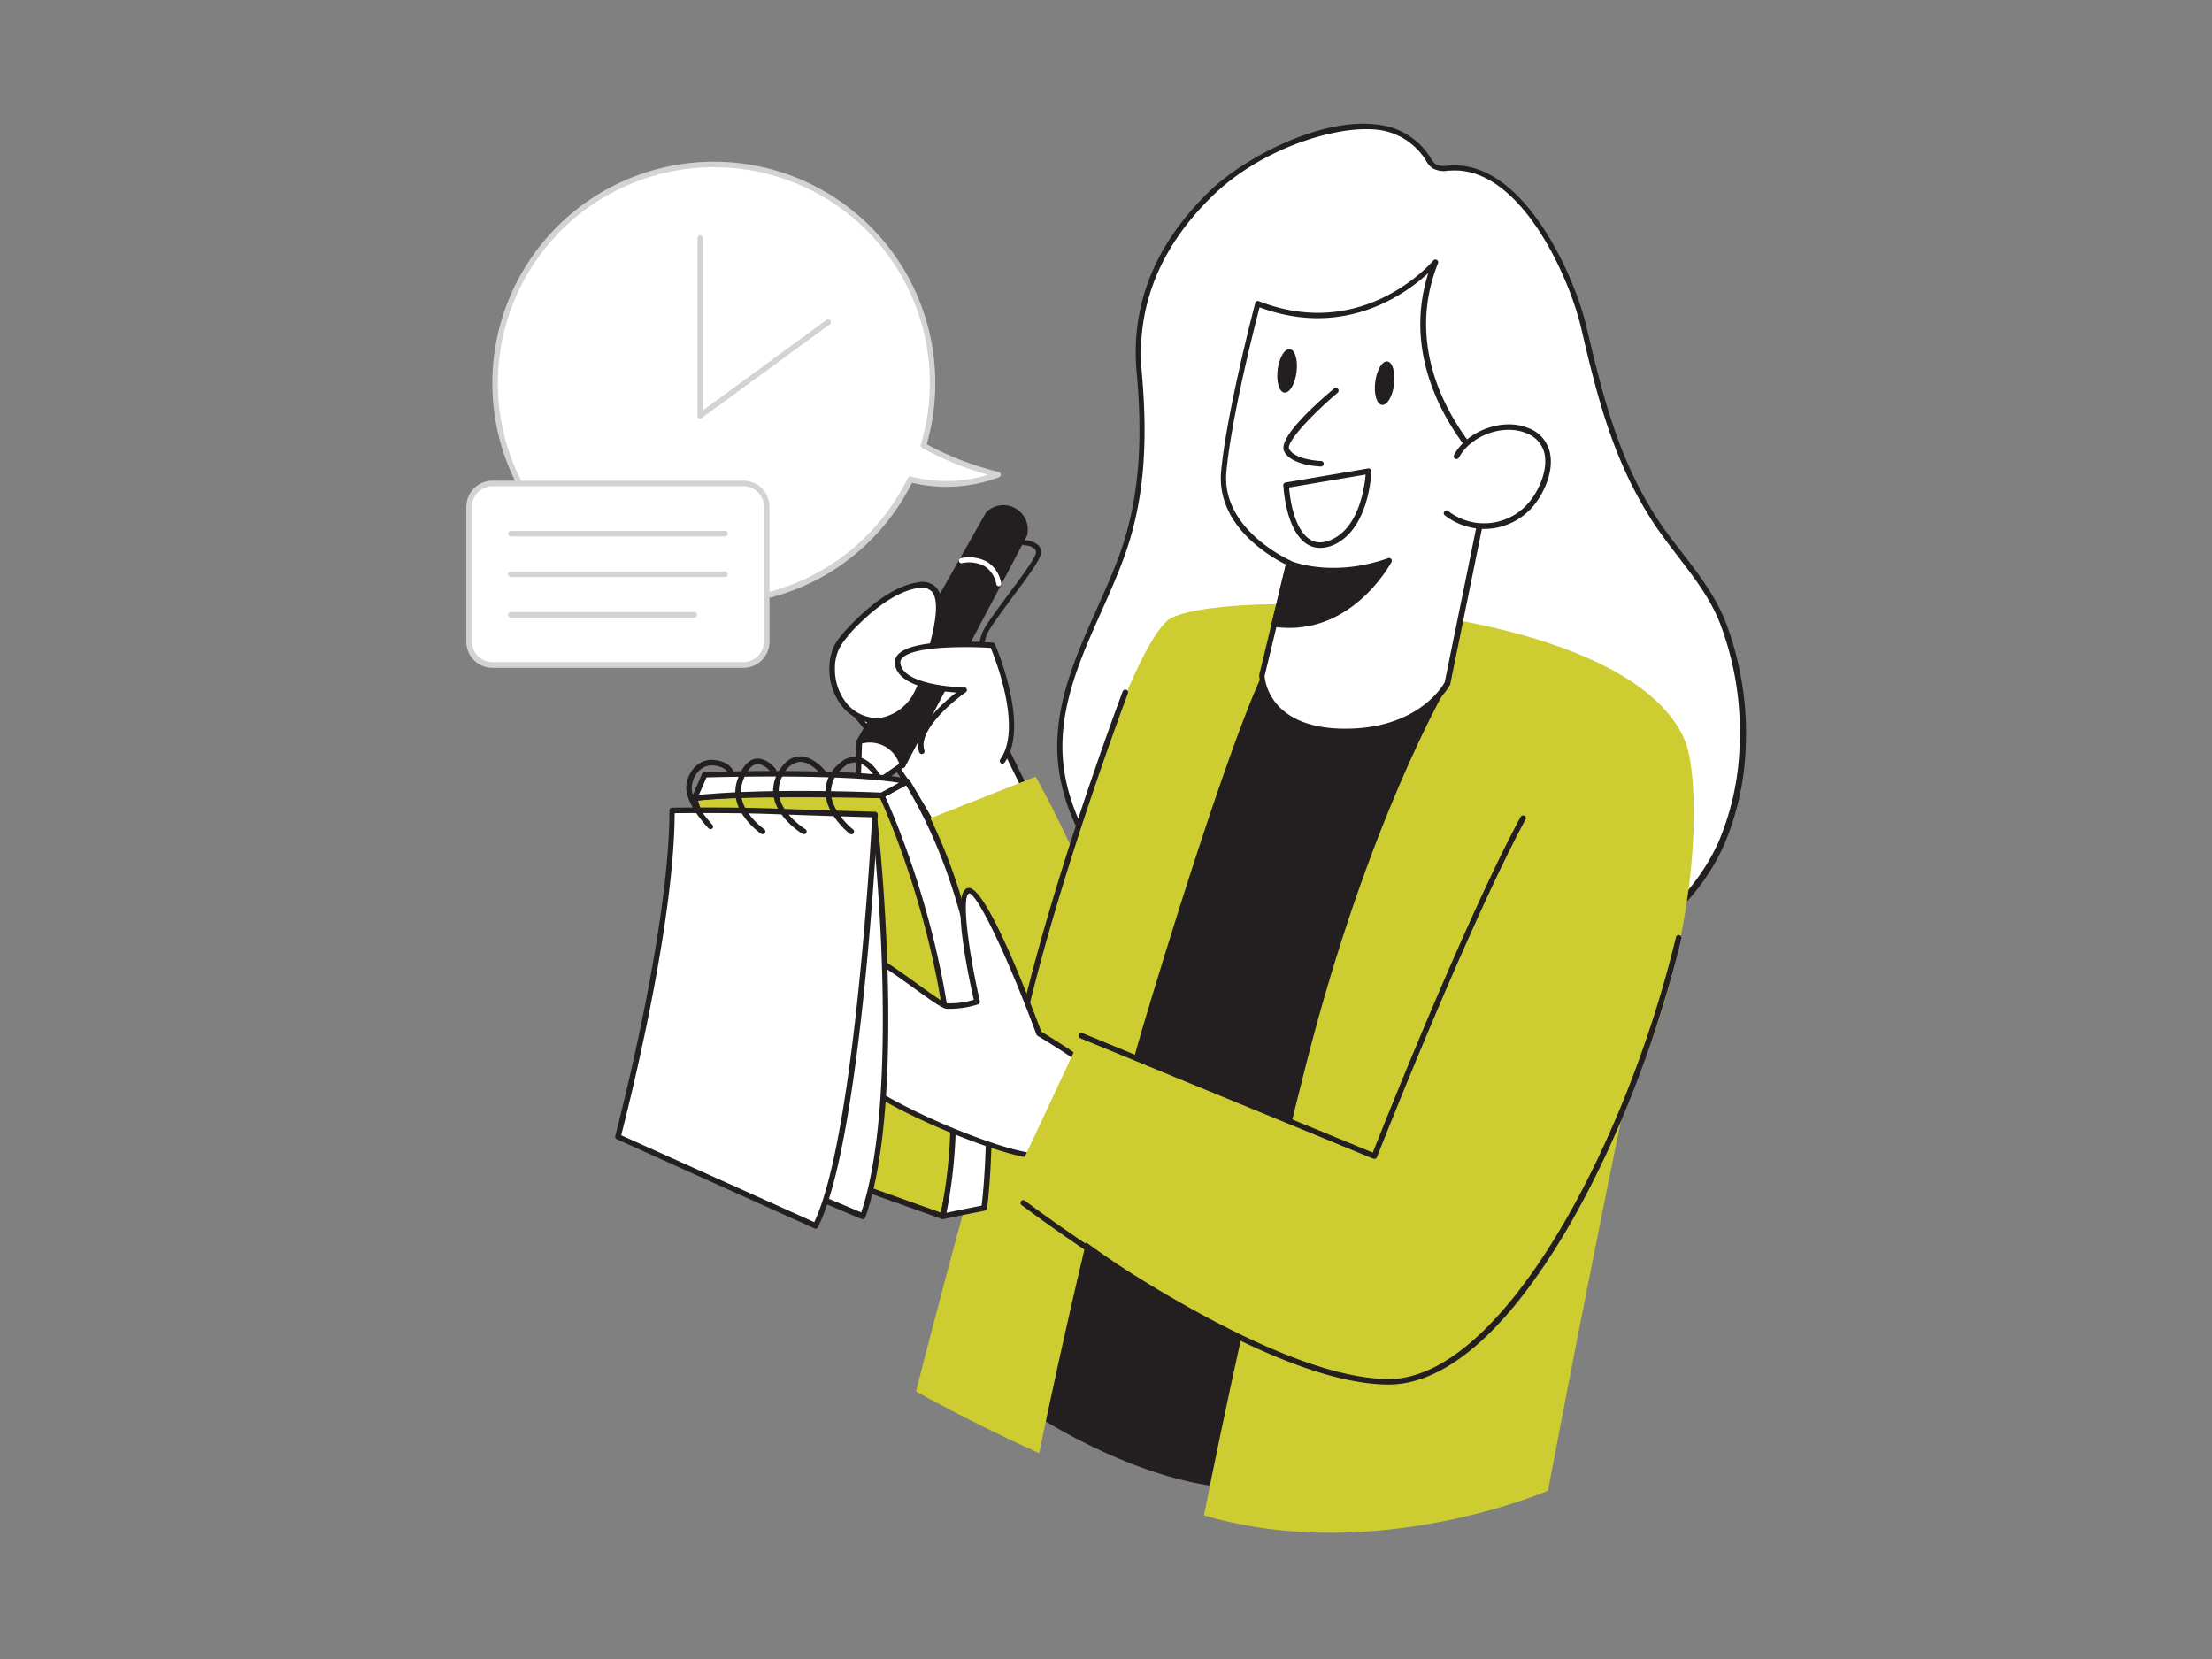 <svg xmlns="http://www.w3.org/2000/svg" viewBox="0 0 400 300"><rect x="0" y="0" width="400" height="300" fill="#808080" stroke="none"/><g id="_242_reminder_note_flatline" data-name="#242_reminder_note_flatline"><path d="M153.22,127.51s11.92,13.33,17.19,25.33l16.31-7.39-15.84-32.3Z" fill="#fff"/><path d="M170.41,153.34a.57.57,0,0,1-.18,0A.5.5,0,0,1,170,153c-5.18-11.79-17-25.07-17.1-25.2a.47.47,0,0,1-.13-.37.5.5,0,0,1,.18-.35l17.66-14.36a.53.53,0,0,1,.42-.1.53.53,0,0,1,.35.27l15.84,32.3a.53.53,0,0,1,0,.39.47.47,0,0,1-.27.28l-16.3,7.4A.78.78,0,0,1,170.41,153.34Zm-16.47-25.77c2,2.27,11.9,13.94,16.72,24.61l15.38-7L170.7,113.94Z" fill="#231f20"/><path d="M163.22,138.35l-7.83-4.29L178.71,93a3.91,3.91,0,0,1,6.57,3.59Z" fill="#231f20"/><path d="M163.22,138.85a.53.53,0,0,1-.24-.06l-7.83-4.29a.52.52,0,0,1-.24-.3.5.5,0,0,1,.05-.38l23.32-41.1.06-.09a4.41,4.41,0,0,1,7.42,4.06.42.42,0,0,1,0,.1l-22.06,41.79a.51.51,0,0,1-.29.25Zm-7.14-5,6.94,3.8,21.79-41.29a3.41,3.41,0,0,0-5.69-3.11Z" fill="#231f20"/><path d="M155.39,134.06l-.31,9.87,8.14-5.58S161.58,132.48,155.39,134.06Z" fill="#fff"/><path d="M155.08,144.43a.53.53,0,0,1-.24-.06.49.49,0,0,1-.26-.46l.32-9.86a.48.48,0,0,1,.37-.47c6.58-1.68,8.42,4.57,8.43,4.63a.49.49,0,0,1-.2.55l-8.14,5.58A.47.47,0,0,1,155.08,144.43Zm.8-10-.27,8.5,7-4.81A5.6,5.6,0,0,0,155.88,134.46Z" fill="#231f20"/><polygon points="156.85 142.72 155.15 141.78 154.07 145.06 154.73 145.42 156.85 142.72" fill="#fff"/><path d="M154.73,145.92a.53.53,0,0,1-.24-.06l-.66-.36a.5.5,0,0,1-.23-.6l1.07-3.27a.52.52,0,0,1,.29-.31.5.5,0,0,1,.43,0l1.7.94a.5.5,0,0,1,.16.74l-2.12,2.71A.53.53,0,0,1,154.73,145.92Zm.71-3.41-.68,2.06,1.33-1.7Z" fill="#231f20"/><path d="M179.15,108.62a.45.45,0,0,1-.44-.36,4.87,4.87,0,0,0-2.08-3.23,5.93,5.93,0,0,0-4.07-.59.46.46,0,0,1-.21-.89,6.82,6.82,0,0,1,4.75.7,5.68,5.68,0,0,1,2.5,3.81.47.47,0,0,1-.35.55Z" fill="#231f20"/><path d="M180.6,106a.46.46,0,0,1-.44-.36,4.89,4.89,0,0,0-2.08-3.24,6,6,0,0,0-4.07-.58.46.46,0,1,1-.21-.89,6.79,6.79,0,0,1,4.75.69,5.73,5.73,0,0,1,2.5,3.82.47.47,0,0,1-.35.55Z" fill="#fff"/><path d="M177.67,118.2a.46.46,0,0,1-.4-.23c-.1-.15-.55-1.06.33-3.48.42-1.18,2.52-4,4.74-7s4.67-6.3,4.93-7.31a1,1,0,0,0-.12-.89,2.88,2.88,0,0,0-1.94-.67.46.46,0,0,1-.45-.46.45.45,0,0,1,.46-.45h0a3.69,3.69,0,0,1,2.65,1,1.86,1.86,0,0,1,.28,1.67c-.3,1.19-2.62,4.32-5.08,7.63-2.08,2.81-4.23,5.71-4.62,6.76-.72,2-.4,2.7-.4,2.71a.44.44,0,0,1-.15.62A.48.48,0,0,1,177.67,118.2Z" fill="#231f20"/><path d="M153,114.64a11.09,11.09,0,0,0-1.66,2.31,8.66,8.66,0,0,0-.85,3.92,10.14,10.14,0,0,0,2.34,6.73,7.68,7.68,0,0,0,6.47,2.68,9.07,9.07,0,0,0,6.42-4.64,26.69,26.69,0,0,0,2.66-7.74c.72-3.08,4-13-2.36-12.08C161.21,106.54,156.08,111.17,153,114.64Z" fill="#fff"/><path d="M158.58,130.82a8.3,8.3,0,0,1-6.13-2.89,10.68,10.68,0,0,1-2.47-7.07,9.31,9.31,0,0,1,.91-4.14,12.23,12.23,0,0,1,1.74-2.41h0c2.15-2.42,7.74-8.15,13.31-9a3.56,3.56,0,0,1,3.37.93c2,2.23.65,7.5-.16,10.65-.11.43-.21.81-.28,1.12a26.92,26.92,0,0,1-2.72,7.88,9.54,9.54,0,0,1-6.8,4.88C159.1,130.8,158.84,130.82,158.58,130.82ZM153.38,115a11.15,11.15,0,0,0-1.59,2.21,8.13,8.13,0,0,0-.81,3.69,9.78,9.78,0,0,0,2.22,6.4,7.14,7.14,0,0,0,6,2.51,8.51,8.51,0,0,0,6-4.4,26.16,26.16,0,0,0,2.61-7.59c.07-.31.17-.7.28-1.14.71-2.76,2-7.9.39-9.73a2.62,2.62,0,0,0-2.48-.61c-5.25.79-10.64,6.32-12.71,8.66Z" fill="#231f20"/><path d="M166.76,135.87c-1.66-4.63,7.64-11.09,7.64-11.09s-11.34-.07-12-4.72,17.13-3.36,17.13-3.36,6.32,14.53,1.79,20.91" fill="#fff"/><path d="M181.31,138.11A.52.52,0,0,1,181,138a.51.51,0,0,1-.11-.7c4-5.61-.9-18.11-1.73-20.14-4-.26-13.88-.4-16,1.83a1.1,1.1,0,0,0-.33,1c.49,3.46,8.48,4.27,11.52,4.29a.49.49,0,0,1,.47.35.5.5,0,0,1-.19.56c-2.5,1.74-8.71,7-7.46,10.51a.5.5,0,0,1-.94.34c-1.41-3.94,4.17-8.86,6.68-10.81-3.17-.2-10.5-1.09-11.07-5.1a2.11,2.11,0,0,1,.58-1.8c2.86-3.06,15.63-2.23,17.07-2.13a.53.53,0,0,1,.43.3c.26.61,6.37,14.86,1.74,21.4A.49.49,0,0,1,181.31,138.11Z" fill="#231f20"/><path d="M187.28,140.45l-24.72,9.76s9.62,79.72,20.61,92.42,25.51-8.55,25-37.5S187.28,140.45,187.28,140.45Z" fill="#cdcd32"/><path d="M219.11,34.87c7.68-7.4,30.7-19.19,39-6.28A4.62,4.62,0,0,0,259.29,30a4.6,4.6,0,0,0,3,.32c12.68-.87,21.83,19,24.13,28.88,2.82,12.16,5.59,23.19,12.28,33.92,4,6.44,10,12.15,12.79,19.3a55.13,55.13,0,0,1,3.67,21.88,49,49,0,0,1-3.87,18.13c-5.32,11.87-16.76,20.28-29.2,24.11s-25.81,3.54-38.67,1.6c-12.19-1.84-24.45-5.25-34.44-12.46s-17.44-18.78-17.28-31.11c.16-12.12,7-22.71,11.09-33.77s4.29-22.17,3.26-33.57C204.86,54.54,210,43.68,219.11,34.87Z" fill="#fff"/><path d="M260.65,180.07a116.73,116.73,0,0,1-17.34-1.4c-14.89-2.24-25.91-6.23-34.66-12.55-10.93-7.9-17.62-20-17.47-31.51.11-8.73,3.68-16.72,7.13-24.45,1.38-3.1,2.81-6.31,4-9.49,3.47-9.44,4.47-19.73,3.23-33.36-1.11-12.23,3.35-23.26,13.25-32.8l.34.36-.34-.36c6-5.81,19.81-13.24,30-12a12.79,12.79,0,0,1,9.79,5.86l.16.25a3.42,3.42,0,0,0,.86,1.06,3.52,3.52,0,0,0,2.25.26l.42,0c13.14-.9,22.43,19.72,24.64,29.27,3,12.79,5.76,23.4,12.23,33.76,1.47,2.36,3.25,4.68,5,6.92,3,3.88,6.07,7.9,7.86,12.47a56,56,0,0,1,3.7,22.08,49.23,49.23,0,0,1-3.92,18.31c-5,11.28-15.81,20.16-29.5,24.39A72.62,72.62,0,0,1,260.65,180.07ZM246.92,23.36c-6.86,0-19,3.76-27.46,11.87h0c-9.67,9.32-14,20.08-13,32,1.25,13.78.24,24.21-3.29,33.8-1.18,3.21-2.61,6.43-4,9.54-3.41,7.64-6.94,15.54-7.05,24.06-.14,11.22,6.4,23,17.07,30.69,8.61,6.22,19.49,10.16,34.22,12.38,15.07,2.27,27.65,1.75,38.45-1.58,13.23-4.08,24-13,28.9-23.85a48.49,48.49,0,0,0,3.83-17.94A55.05,55.05,0,0,0,311,112.64c-1.73-4.44-4.78-8.4-7.72-12.22-1.73-2.26-3.53-4.6-5-7-6.55-10.49-9.36-21.18-12.35-34.07-2.15-9.28-11.07-29.34-23.6-28.5l-.4,0a4.29,4.29,0,0,1-2.89-.43,4.22,4.22,0,0,1-1.16-1.35l-.14-.24a11.88,11.88,0,0,0-9.07-5.41A15.29,15.29,0,0,0,246.92,23.36Z" fill="#231f20"/><path d="M125.58,144.32a129.14,129.14,0,0,1,3.27,60.75l41.66,14.87s11.2-45.2-11.08-76.11C159.43,143.83,134.39,143.22,125.58,144.32Z" fill="#cdcd32"/><path d="M170.51,220.44a.47.47,0,0,1-.17,0l-41.65-14.87a.51.51,0,0,1-.33-.57c6.32-32.2-3.15-60.2-3.25-60.48a.5.5,0,0,1,0-.43.49.49,0,0,1,.36-.23c8.75-1.09,33.67-.5,33.92-.5a.55.55,0,0,1,.4.21C182,174.28,171.1,219.61,171,220.06a.47.47,0,0,1-.25.32A.46.46,0,0,1,170.51,220.44Zm-41.08-15.7,40.71,14.54c1.16-5.19,9.42-46.41-11-74.95-2.57-.06-24.27-.51-32.92.42C127.57,149,135.13,175,129.43,204.74Z" fill="#231f20"/><path d="M186.72,254.94s22.84,15.48,41.7,13.51c0,0,46.55-145.38,40.73-150.41s-48,1.19-48,1.19S187,228.47,186.72,254.94Z" fill="#231f20"/><path d="M225,269.12c-18.07,0-38.39-13.62-38.6-13.77a.5.5,0,0,1-.22-.42c.25-26.23,34.06-134.76,34.4-135.85a.51.51,0,0,1,.41-.35c1.73-.25,42.53-6.2,48.45-1.07,1,.83,3.87,3.36-18,77.61-10.78,36.56-22.43,73-22.54,73.33a.52.52,0,0,1-.43.35A32.42,32.42,0,0,1,225,269.12Zm-37.82-14.45c2.39,1.57,23.4,15,40.82,13.32,18.67-58.32,44.86-146,40.78-149.58-4.43-3.83-32.71-.87-47.34,1.26C219.51,126,187.68,228.8,187.22,254.67Z" fill="#231f20"/><path d="M293.61,200.25c-8.42,41.07-13.68,69.31-13.68,69.31s-30.75,13.32-61.32,4.72l-.89-.26c3-15.29,9.51-46.28,18.45-81.5,11.12-43.81,25.41-68.21,25.41-68.21l-33.41-2.12s-5.44,10.53-20,58.47c-8.86,29.07-16.5,63.94-20.26,82.12-13-5.87-22.27-11.18-22.27-11.18s34-134.24,46.31-139.93,82.41-2.54,92.76,22.29C307.5,140.75,308.11,170.11,293.61,200.25Z" fill="#cdcd32"/><path d="M182.62,197.19h-.07a.51.51,0,0,1-.42-.57c4.06-26.85,20.72-71.14,20.89-71.59a.51.51,0,0,1,.65-.29.5.5,0,0,1,.29.65c-.17.44-16.8,44.63-20.84,71.38A.51.51,0,0,1,182.62,197.19Z" fill="#231f20"/><path d="M233.1,101.82l-4.93,20.37s.4,9.95,14.8,10.08,18.76-8.73,18.76-8.73l7.81-38.34s-18.46-16.65-10-37.77c0,0-12.55,15.14-32.1,7.51,0,0-5.17,19.44-6.17,30.38S233.1,101.82,233.1,101.82Z" fill="#fff"/><path d="M243.27,132.77H243c-14.71-.13-15.29-10.45-15.3-10.56a.59.59,0,0,1,0-.13l4.82-20a27.45,27.45,0,0,1-6-4.06c-4.16-3.72-6.13-8.14-5.7-12.77,1-10.85,6.12-30.27,6.17-30.46a.52.52,0,0,1,.26-.32.53.53,0,0,1,.41,0c19,7.41,31.41-7.21,31.53-7.36a.5.5,0,0,1,.85.5c-8.22,20.57,9.7,37.06,9.89,37.22a.49.49,0,0,1,.15.47l-7.81,38.34a.56.56,0,0,1,0,.12C262,124.13,257.59,132.77,243.27,132.77Zm-14.59-10.53c.06.91,1,9.41,14.3,9.53s17.89-7.69,18.27-8.4l7.75-38c-2-1.9-16.78-17-10.71-36-4,3.71-15.15,11.92-30.52,6.2-.84,3.21-5.12,20-6,29.76-.95,10.45,11.41,15.94,11.53,16a.48.48,0,0,1,.29.57Z" fill="#231f20"/><path d="M263.38,82.51c2.21-4.17,8.42-6.48,12.81-4.64,5.68,2.38,4,9,1,12.89a11.09,11.09,0,0,1-15.65,2" fill="#fff"/><path d="M268.42,95.65a11.69,11.69,0,0,1-7.15-2.46.5.5,0,0,1-.09-.7.49.49,0,0,1,.7-.08,10.59,10.59,0,0,0,14.95-2c1.74-2.29,3.15-5.85,2.4-8.64A5.19,5.19,0,0,0,276,78.33c-4.14-1.73-10.05.41-12.17,4.41a.5.5,0,0,1-.89-.46c2.34-4.42,8.87-6.79,13.44-4.87a6.14,6.14,0,0,1,3.82,4.15c.89,3.34-.83,7.2-2.57,9.5a11.64,11.64,0,0,1-7.74,4.49A12.1,12.1,0,0,1,268.42,95.65Z" fill="#231f20"/><path d="M241.59,70.6s-10.09,8.49-8.94,10.8,6.19,2.46,6.19,2.46" fill="#fff"/><path d="M238.84,84.36h0c-.22,0-5.35-.19-6.62-2.74s6.63-9.35,9.07-11.4a.5.5,0,0,1,.64.76c-4.7,4-9.41,9-8.81,10.2.83,1.67,4.43,2.14,5.75,2.18a.5.5,0,0,1,0,1Z" fill="#231f20"/><ellipse cx="232.76" cy="67.07" rx="3.96" ry="1.72" transform="translate(137.19 289.65) rotate(-82.84)" fill="#231f20"/><ellipse cx="250.38" cy="69.29" rx="3.96" ry="1.72" transform="translate(150.43 309.08) rotate(-82.84)" fill="#231f20"/><path d="M233.1,101.82s7.39,3.31,18.08-.46c0,0-6.93,13.49-20.75,11.48Z" fill="#231f20"/><path d="M233.18,113.54a19.69,19.69,0,0,1-2.82-.2.49.49,0,0,1-.34-.22.45.45,0,0,1-.07-.39l2.66-11a.46.46,0,0,1,.26-.33.5.5,0,0,1,.43,0c.07,0,7.36,3.18,17.72-.47a.5.5,0,0,1,.54.14.52.52,0,0,1,.07.56C251.56,101.72,245.33,113.54,233.18,113.54Zm-2.13-1.12c10.62,1.23,17-7.07,19-10.16-8.56,2.65-14.78.89-16.62.23Z" fill="#231f20"/><path d="M238.7,99.08a4.36,4.36,0,0,1-2.09-.53c-2.46-1.32-4.12-5.25-4.55-10.77a.49.49,0,0,1,.42-.53l14.92-2.54a.5.5,0,0,1,.41.12.49.49,0,0,1,.17.39c0,.4-.36,9.76-6.17,13A6.45,6.45,0,0,1,238.7,99.08Zm-5.6-10.92c.45,4.93,1.9,8.38,4,9.51,1.19.65,2.62.52,4.24-.37,4.5-2.48,5.43-9.39,5.61-11.49Z" fill="#231f20"/><path d="M178,218.43s6.13-44.19-13.95-77.11l-4.59,2.51s18.92,39.21,11.08,76.11Z" fill="#fff"/><path d="M170.51,220.44a.49.49,0,0,1-.36-.15.47.47,0,0,1-.13-.45c7.71-36.31-10.85-75.4-11-75.79a.5.5,0,0,1,.21-.65l4.59-2.52a.5.5,0,0,1,.67.18c19.94,32.69,14.07,77,14,77.44a.5.5,0,0,1-.4.42l-7.46,1.51Zm-10.43-76.39c2,4.36,18,40.89,11.07,75.25l6.36-1.29c.51-4.21,4.86-45.22-13.67-76ZM178,218.43h0Z" fill="#231f20"/><path d="M195.14,191.74c-.79-1-7.3-4.86-7.3-4.86s-9.91-26.59-12.78-25.81,1.57,20.08,1.57,20.08a17.22,17.22,0,0,1-5.48.78c-2.08-.26-15.9-12.51-16.94-9.13s-2.87,16.95,0,21.38S181.06,209,187.84,209" fill="#fff"/><path d="M187.84,209.54h0c-6.62,0-30.9-10.23-34-15.09-3-4.57-1.18-18.13-.06-21.79a1.24,1.24,0,0,1,.83-.86c1.78-.6,5.83,2.17,11.34,6.16,2.21,1.59,4.7,3.39,5.32,3.47a14.93,14.93,0,0,0,4.82-.64c-1.16-5.1-4.1-19.38-1.11-20.2s10.25,17.74,13.31,25.95c1.14.69,6.51,4,7.28,4.88a.49.49,0,0,1-.07.7.49.49,0,0,1-.7-.06c-.53-.65-4.68-3.26-7.17-4.75a.49.49,0,0,1-.21-.26c-5.89-15.79-10.88-25.49-12.16-25.49h0c-1.43.39-.16,10.38,1.93,19.47a.5.5,0,0,1-.35.59,16.93,16.93,0,0,1-5.68.8c-.82-.1-2.64-1.39-5.77-3.65-3.59-2.59-9-6.51-10.45-6a.28.28,0,0,0-.18.21c-1.06,3.44-2.81,16.71-.06,21s26.3,14.58,33.21,14.63a.5.5,0,0,1,.5.5A.51.51,0,0,1,187.84,209.54Z" fill="#231f20"/><path d="M277.17,132.71c-1.61.43-32.33,67.07-35.33,70.85s-46.26-16.31-46.26-16.31L183,214.13s48.42,42.28,73.29,31.71,32.42-45.3,35.44-62.67S299.38,126.88,277.17,132.71Z" fill="#cdcd32"/><path d="M159.43,143.83s-20.16-1-33.85.49l1.85-4.23s27-.86,36.59,1.23Z" fill="#fff"/><path d="M125.58,144.82a.48.48,0,0,1-.4-.2.5.5,0,0,1-.06-.5l1.85-4.23a.5.5,0,0,1,.44-.3c1.11,0,27.14-.84,36.72,1.24a.51.51,0,0,1,.39.42.49.49,0,0,1-.26.51l-4.59,2.51a.4.4,0,0,1-.26.06c-.2,0-20.29-.94-33.78.49Zm2.18-4.24-1.38,3.16c12.93-1.25,31.15-.49,32.93-.41l3.25-1.78C152.78,139.94,130.67,140.5,127.76,140.58Z" fill="#231f20"/><path d="M158.24,148.63s5.6,49.19-2.21,71.31l-39.51-16.63s7.8-19.68,6-56Z" fill="#fff"/><path d="M156,220.44a.43.43,0,0,1-.19,0l-39.51-16.63a.51.51,0,0,1-.27-.65c.07-.19,7.74-20,6-55.77a.54.54,0,0,1,.15-.38.43.43,0,0,1,.37-.14l35.67,1.3a.5.5,0,0,1,.48.44c.06.5,5.53,49.56-2.22,71.54a.55.55,0,0,1-.27.29A.52.52,0,0,1,156,220.44ZM117.16,203l38.58,16.24c7-20.89,2.56-65.31,2-70.16l-34.7-1.27C124.59,180.51,118.28,199.87,117.16,203Z" fill="#231f20"/><path d="M158.24,147.32s-3,59-10.76,74.36l-35.74-16.11s9.82-36.95,9.82-59c0,0,10.62-.14,18.46.16C146.65,147,158.24,147.32,158.24,147.32Z" fill="#fff"/><path d="M147.48,222.18a.54.54,0,0,1-.21-.05L111.53,206a.5.5,0,0,1-.27-.59c.09-.37,9.8-37.14,9.8-58.86a.5.5,0,0,1,.49-.5c.11,0,10.72-.14,18.49.16,6.55.26,18.1.58,18.21.58a.51.51,0,0,1,.35.17.48.48,0,0,1,.14.36c-.12,2.41-3.06,59.28-10.82,74.55A.48.48,0,0,1,147.48,222.18Zm-35.15-16.89L147.24,221c7.13-14.93,10.16-67.44,10.47-73.21-2.32-.07-11.94-.35-17.71-.57-6.78-.26-15.77-.19-18-.17C121.92,167.72,113.39,201.2,112.33,205.29Z" fill="#231f20"/><path d="M153.91,150.84a.5.5,0,0,1-.31-.1c-.17-.14-4.22-3.41-4.34-7.44a6.61,6.61,0,0,1,2.47-5.19,4,4,0,0,1,3.47-1.2c2.45.42,4,3.32,4.09,3.44a.49.49,0,0,1-.2.67.51.51,0,0,1-.68-.2s-1.41-2.59-3.38-2.93a3.1,3.1,0,0,0-2.63,1,5.67,5.67,0,0,0-2.14,4.42c.11,3.56,3.93,6.65,4,6.68a.5.5,0,0,1-.31.89Z" fill="#231f20"/><path d="M145.36,150.84a.48.48,0,0,1-.26-.07c-.17-.1-4.17-2.53-5.1-6.27a6.52,6.52,0,0,1,.87-5.09c1-1.67,2.24-2.56,3.64-2.64,2.56-.12,4.67,2.56,4.76,2.67a.51.51,0,0,1-.1.7.5.5,0,0,1-.7-.09s-1.9-2.39-3.91-2.28a3.78,3.78,0,0,0-2.83,2.16,5.56,5.56,0,0,0-.76,4.33c.82,3.33,4.61,5.63,4.64,5.66a.49.49,0,0,1-.25.92Z" fill="#231f20"/><path d="M137.9,150.84a.46.46,0,0,1-.28-.08c-.26-.18-6.22-4.33-4.25-9.8.82-2.28,1.91-3.54,3.26-3.75,2-.3,3.58,1.78,3.65,1.87a.51.51,0,0,1-.1.7.52.52,0,0,1-.7-.09s-1.33-1.71-2.7-1.49c-.94.15-1.79,1.22-2.47,3.1-1.71,4.75,3.81,8.59,3.87,8.63a.5.5,0,0,1,.13.7A.49.49,0,0,1,137.9,150.84Z" fill="#231f20"/><path d="M128.47,149.93a.47.47,0,0,1-.35-.15c-.18-.19-4.37-4.54-4-7.78.34-2.78,2.43-4.77,4.86-4.58,3,.2,3.62,2,3.64,2.06a.5.5,0,1,1-.94.33c0-.06-.51-1.24-2.77-1.4-1.89-.12-3.52,1.47-3.8,3.72-.34,2.76,3.65,6.91,3.69,7a.5.5,0,0,1,0,.71A.52.52,0,0,1,128.47,149.93Z" fill="#231f20"/><path d="M248.55,209.54a.65.65,0,0,1-.19,0l-53-21.79a.5.5,0,0,1,.38-.93l52.5,21.6c1.85-4.67,16.89-42.48,26.74-60.71a.51.51,0,0,1,.68-.2.5.5,0,0,1,.2.68c-10.43,19.29-26.71,60.65-26.87,61.07a.53.53,0,0,1-.27.28A.65.65,0,0,1,248.55,209.54Z" fill="#231f20"/><path d="M251.15,250.37c-9.91,0-24.09-5.47-42.17-16.24a287.68,287.68,0,0,1-24.24-16.21.51.51,0,0,1-.1-.7.5.5,0,0,1,.7-.09c.43.32,42.58,32.24,65.81,32.24h0c20.19,0,42.67-41.49,51.92-79.91a.5.5,0,0,1,.6-.36.49.49,0,0,1,.37.6c-4.74,19.68-12.71,39.57-21.86,54.57-13.16,21.56-24.14,26.09-31,26.1Z" fill="#231f20"/><path d="M180.44,85.8A54.39,54.39,0,0,1,167,80.57a39.54,39.54,0,1,0-2.37,6.08A26.38,26.38,0,0,0,180.44,85.8Z" fill="#fff"/><path d="M129.08,109.34a40.05,40.05,0,1,1,38.5-29,54.83,54.83,0,0,0,13,5,.48.48,0,0,1,.39.45.51.51,0,0,1-.33.51,26.85,26.85,0,0,1-15.72,1A39.8,39.8,0,0,1,129.08,109.34Zm0-79.1a39.05,39.05,0,1,0,35.09,56.19.51.51,0,0,1,.58-.27,25.43,25.43,0,0,0,13.91-.31A55.06,55.06,0,0,1,166.75,81a.5.5,0,0,1-.24-.58,39,39,0,0,0-37.43-50.18Z" fill="#d1d3d4"/><polyline points="126.63 43.07 126.63 75.17 149.75 58.25" fill="#fff"/><path d="M126.63,75.67a.59.59,0,0,1-.23,0,.5.5,0,0,1-.27-.45V43.07a.5.5,0,0,1,.5-.5.5.5,0,0,1,.5.5V74.19l22.33-16.34a.5.5,0,1,1,.59.81L126.92,75.57A.46.46,0,0,1,126.63,75.67Z" fill="#d1d3d4"/><rect x="84.83" y="87.42" width="53.83" height="32.85" rx="4.23" fill="#fff"/><path d="M134.42,120.77H89.06A4.73,4.73,0,0,1,84.33,116V91.65a4.73,4.73,0,0,1,4.73-4.73h45.36a4.73,4.73,0,0,1,4.73,4.73V116A4.73,4.73,0,0,1,134.42,120.77ZM89.06,87.92a3.73,3.73,0,0,0-3.73,3.73V116a3.74,3.74,0,0,0,3.73,3.73h45.36a3.74,3.74,0,0,0,3.73-3.73V91.65a3.73,3.73,0,0,0-3.73-3.73Z" fill="#d1d3d4"/><path d="M131.1,97H92.38a.5.5,0,0,1-.5-.5.5.5,0,0,1,.5-.5H131.1a.5.5,0,0,1,.5.5A.5.5,0,0,1,131.1,97Z" fill="#d1d3d4"/><path d="M131.1,104.34H92.38a.5.5,0,0,1-.5-.5.5.5,0,0,1,.5-.5H131.1a.5.5,0,0,1,.5.5A.5.5,0,0,1,131.1,104.34Z" fill="#d1d3d4"/><path d="M125.55,111.68H92.38a.5.5,0,0,1,0-1h33.17a.5.5,0,1,1,0,1Z" fill="#d1d3d4"/></g></svg>